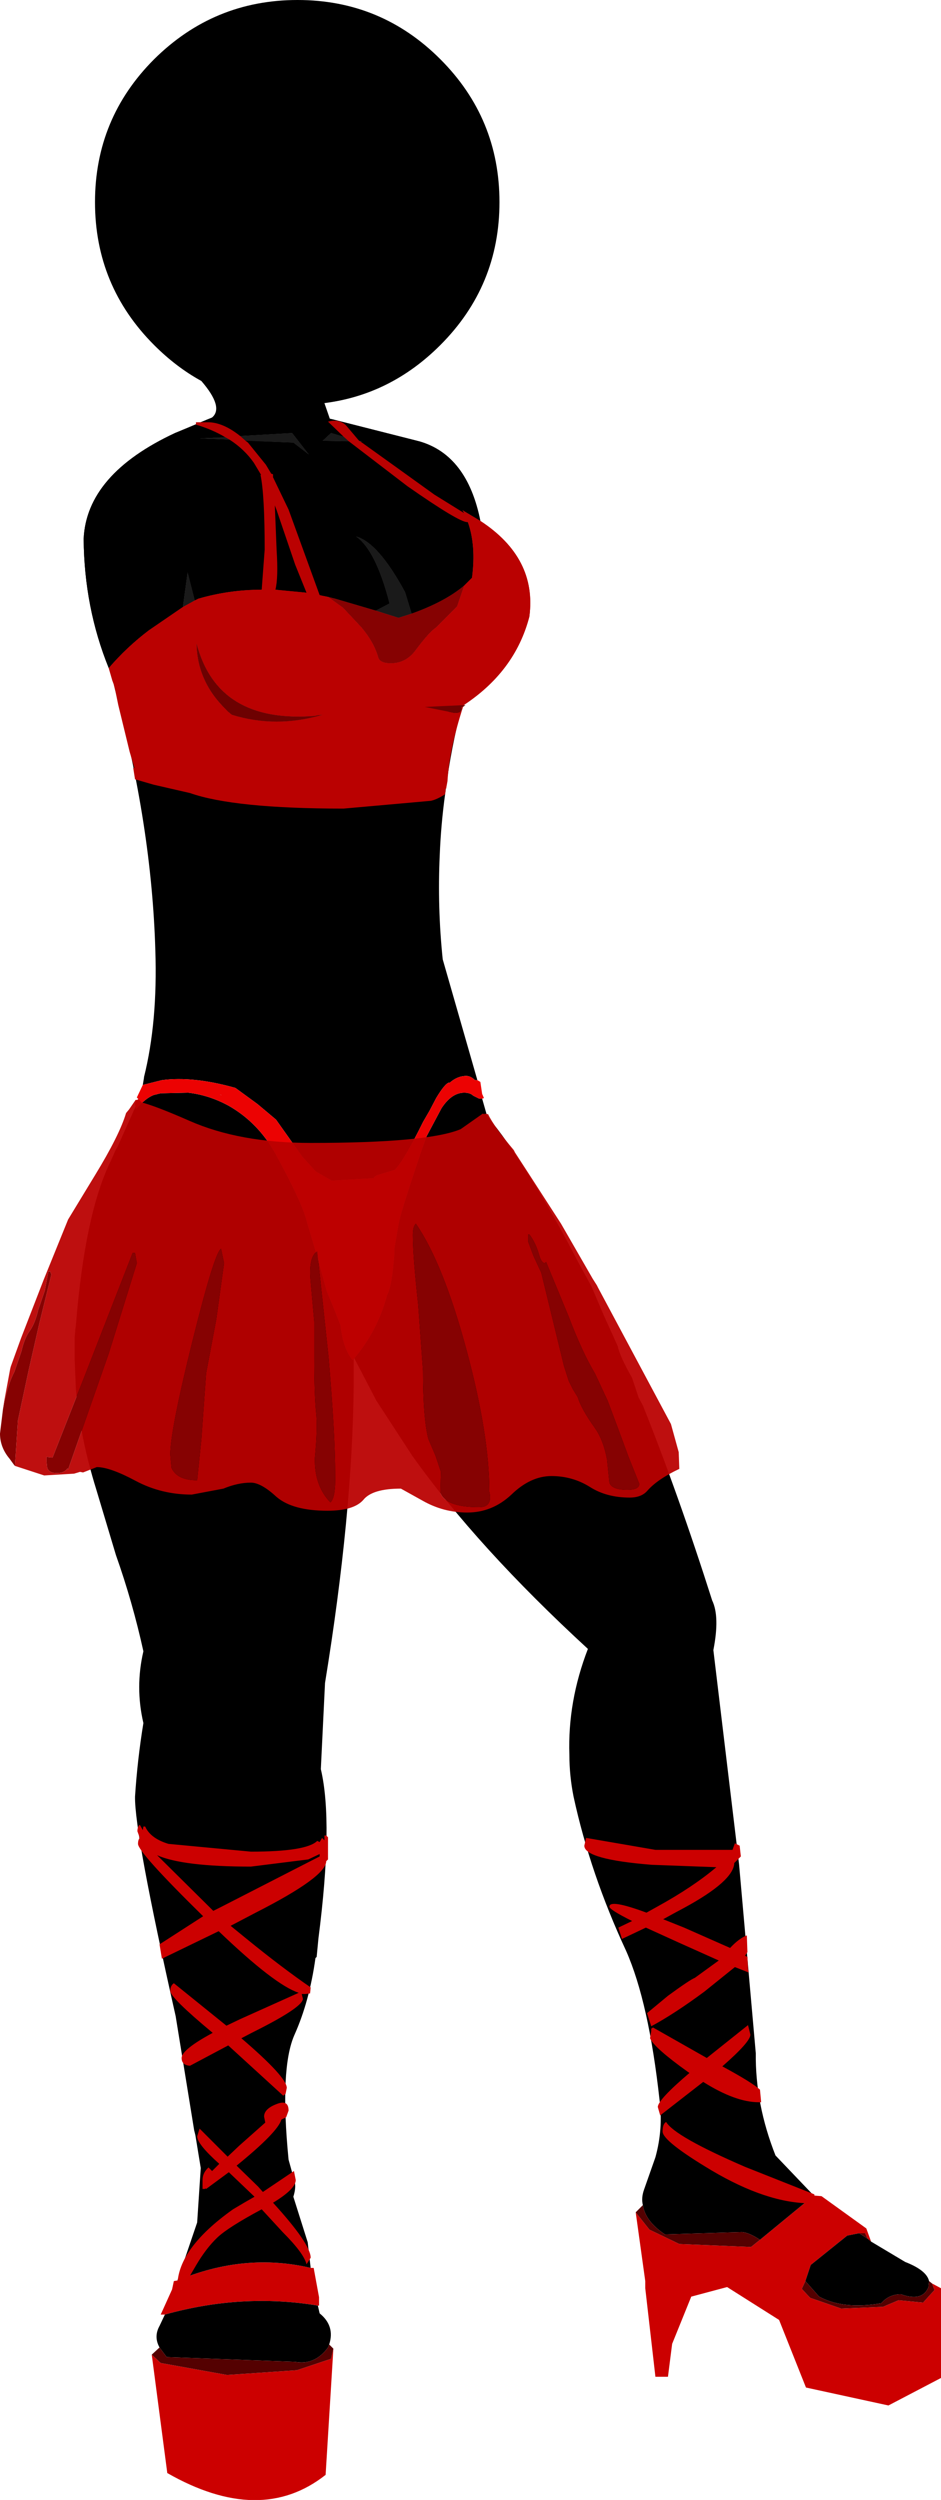 <?xml version="1.0" encoding="UTF-8" standalone="no"?>
<svg xmlns:xlink="http://www.w3.org/1999/xlink" height="209.0px" width="78.75px" xmlns="http://www.w3.org/2000/svg">
  <g transform="matrix(1.0, 0.0, 0.0, 1.0, 6.25, 0.0)">
    <path d="M3.35 57.55 L3.3 57.35 3.25 57.15 3.2 57.0 2.85 55.85 Q4.35 54.1 6.2 52.7 L6.2 55.8 Q5.15 55.9 3.35 57.55" fill="#980101" fill-rule="evenodd" stroke="none"/>
    <path d="M33.95 43.55 Q38.7 46.65 38.05 51.55 36.85 56.2 32.4 59.05 L30.05 59.95 29.75 59.9 28.5 59.6 Q27.35 59.1 27.15 58.4 L26.8 57.4 Q26.05 58.45 23.75 59.1 L20.75 59.75 20.3 59.8 20.1 59.85 Q11.95 60.5 10.2 53.8 10.25 57.0 12.7 59.35 11.35 59.15 9.5 57.55 7.5 55.8 6.3 55.8 L6.2 55.8 6.2 52.7 9.05 50.75 10.05 50.2 10.35 50.05 Q15.25 48.65 20.7 49.8 L21.2 49.9 22.45 50.8 24.0 52.45 Q25.05 53.7 25.4 54.95 25.55 55.45 26.45 55.45 27.7 55.45 28.5 54.4 29.65 52.85 30.25 52.45 L32.0 50.7 32.6 48.95 33.25 48.3 Q33.7 44.85 32.45 42.65 L33.95 43.55" fill="#ba0101" fill-rule="evenodd" stroke="none"/>
    <path d="M61.85 183.55 L62.5 183.6 66.25 186.3 66.65 187.4 66.35 187.15 66.15 186.7 65.65 186.7 64.65 186.9 61.6 189.35 61.15 190.7 60.85 191.35 61.55 192.1 64.15 193.0 67.65 192.85 68.95 192.3 71.0 192.5 71.95 191.45 71.75 190.9 72.5 191.3 72.5 198.8 68.1 201.1 61.2 199.6 58.95 193.95 54.6 191.2 51.6 192.0 50.0 195.95 49.65 198.7 48.6 198.7 47.75 191.3 47.75 190.7 46.95 184.95 48.1 186.4 50.6 187.6 56.6 187.85 57.35 187.25 61.85 183.55 M19.75 189.6 L20.0 189.6 20.45 192.05 20.45 192.75 20.35 192.75 Q14.0 191.7 7.55 193.5 L7.2 193.5 8.15 191.4 8.3 190.7 8.6 190.65 Q14.25 188.3 19.75 189.6 M21.65 196.35 L21.0 206.9 Q15.55 211.2 7.75 206.75 L6.45 196.85 7.2 197.55 12.75 198.55 18.6 198.15 21.45 197.2 21.65 196.35 M21.2 49.9 L21.8 50.05 25.2 51.05 27.1 51.65 28.2 51.3 Q31.0 50.3 32.6 48.95 L32.0 50.7 30.25 52.45 Q29.65 52.85 28.5 54.4 27.7 55.45 26.45 55.45 25.55 55.45 25.4 54.95 25.05 53.7 24.0 52.45 L22.45 50.8 21.2 49.9 M29.75 59.9 L30.05 59.95 29.8 60.05 29.75 59.9 M33.2 109.75 L33.2 109.8 33.15 109.75 33.2 109.75" fill="#cc0000" fill-rule="evenodd" stroke="none"/>
    <path d="M2.85 55.85 Q0.8 50.8 0.75 45.05 1.0 39.65 8.4 36.2 L11.5 34.9 Q12.5 34.05 10.6 31.85 8.5 30.7 6.65 28.85 1.7 23.9 1.7 16.9 1.7 9.9 6.65 4.95 11.65 0.0 18.65 0.0 25.65 0.0 30.6 4.95 35.55 9.9 35.55 16.9 35.55 23.9 30.6 28.85 26.45 33.0 20.9 33.7 L21.35 35.0 28.85 36.9 Q32.85 38.05 33.95 43.55 L32.45 42.65 Q33.7 44.85 33.25 48.3 L32.6 48.95 Q31.0 50.3 28.2 51.3 L27.65 49.5 Q25.4 45.35 23.55 44.85 25.2 46.0 26.35 50.45 L25.2 51.05 21.8 50.05 21.2 49.9 20.7 49.8 Q15.25 48.65 10.35 50.05 L10.05 50.2 9.45 47.85 9.05 50.75 6.2 52.7 Q4.35 54.1 2.85 55.85 M32.4 59.05 Q31.5 62.55 31.05 66.0 L31.0 66.4 Q30.65 68.95 30.55 71.5 30.35 75.85 30.8 80.2 L33.7 90.3 33.5 90.3 Q33.1 89.9 32.65 89.95 31.95 90.0 31.35 90.55 L31.35 90.5 Q31.0 90.55 30.25 91.8 L29.7 92.85 29.15 93.8 Q27.6 96.95 26.8 97.8 L25.3 98.25 Q25.1 98.35 25.0 98.5 L21.5 98.7 20.2 97.95 20.05 97.8 19.05 96.7 16.85 93.6 15.3 92.3 13.45 90.95 Q9.9 89.95 7.3 90.3 L5.7 90.7 5.8 90.1 5.8 90.05 Q6.95 85.45 6.75 79.45 6.45 69.05 3.35 57.55 5.15 55.9 6.2 55.8 L6.3 55.8 Q7.5 55.8 9.5 57.55 11.35 59.15 12.7 59.35 L12.85 59.5 13.15 59.75 Q16.85 60.9 20.75 59.75 L23.75 59.1 Q26.05 58.45 26.8 57.4 L27.15 58.4 Q27.35 59.1 28.5 59.6 L29.75 59.9 29.8 60.05 30.05 59.95 32.4 59.05 M34.1 91.85 L34.5 93.25 35.15 94.1 35.35 94.35 35.8 94.95 Q38.95 99.35 42.1 105.45 L43.25 107.55 44.25 109.9 45.45 112.55 Q45.6 113.35 46.65 115.2 L47.2 116.85 47.55 117.5 Q50.5 124.85 53.35 133.8 54.0 135.15 53.45 137.95 L55.6 155.85 57.0 171.65 Q56.95 175.9 58.65 180.2 L61.85 183.55 57.35 187.25 Q56.45 186.65 55.85 186.6 L49.4 186.8 Q47.75 185.7 47.55 184.35 47.4 183.75 47.65 183.05 L48.6 180.35 Q49.25 178.0 48.95 175.6 48.05 167.4 46.15 163.1 43.15 156.65 41.75 150.2 41.4 148.45 41.4 146.7 41.25 142.25 42.95 137.85 33.7 129.35 28.25 121.7 L25.25 117.1 23.4 113.55 Q25.35 111.25 26.15 108.25 26.55 107.55 26.75 104.85 L26.75 104.4 27.15 102.1 Q27.4 101.0 29.0 96.25 L29.45 95.0 30.7 92.65 Q31.55 91.35 32.6 91.35 33.1 91.35 33.35 91.6 L33.85 91.85 34.1 91.85 M66.65 187.4 L69.5 189.1 Q71.3 189.8 71.5 190.7 L71.45 191.2 Q70.95 192.45 69.15 191.8 68.15 191.8 67.5 192.55 64.35 193.1 62.3 192.0 L61.15 190.7 61.6 189.35 64.65 186.9 65.65 186.7 66.35 187.15 66.65 187.4 M23.35 113.6 L23.35 115.8 Q23.25 126.6 20.95 140.7 L20.6 147.9 Q21.65 152.35 20.4 162.05 L20.25 163.6 20.15 163.7 Q19.65 167.3 18.4 170.1 17.15 172.9 17.9 180.55 L18.4 182.35 Q18.55 182.85 18.3 183.65 L19.5 187.45 19.75 189.6 Q14.25 188.3 8.6 190.65 L10.25 185.8 10.55 181.25 10.1 178.5 10.0 178.1 8.45 168.55 Q5.0 153.25 5.05 150.2 5.25 147.1 5.75 144.05 5.05 141.05 5.75 138.05 4.85 133.95 3.45 130.0 L1.8 124.5 Q0.45 120.15 0.1 116.1 L0.0 113.7 0.0 111.8 0.05 111.25 0.05 111.2 0.1 110.8 Q0.85 101.5 3.0 97.1 L3.45 96.1 3.6 95.85 5.1 92.5 5.15 92.7 Q5.95 91.8 6.6 91.55 L7.2 91.4 9.5 91.35 Q11.25 91.55 12.9 92.45 15.35 93.85 16.8 96.45 19.1 100.65 19.45 102.2 L20.3 105.05 21.1 107.95 21.7 109.4 22.25 110.8 Q22.45 112.7 23.25 113.7 L23.35 113.6 M20.35 192.75 L20.5 193.4 Q21.8 194.45 21.3 196.0 L21.2 196.25 Q20.1 197.75 18.45 197.45 L7.7 197.05 7.1 196.25 Q6.6 195.35 7.1 194.45 L7.55 193.5 Q14.0 191.7 20.35 192.75 M5.3 91.9 L5.3 91.85 5.35 91.85 5.3 91.9 M19.6 38.0 L18.2 36.2 10.45 36.65 18.3 37.0 19.6 38.0 M21.45 36.2 L20.75 36.85 24.1 36.9 21.45 36.2 M12.3 91.55 L12.25 91.55 12.15 91.5 12.3 91.55 M33.2 109.75 L33.15 109.75 33.2 109.8 33.2 109.75" fill="#000000" fill-rule="evenodd" stroke="none"/>
    <path d="M9.05 50.75 L9.45 47.85 10.05 50.2 9.05 50.75 M25.2 51.05 L26.35 50.45 Q25.2 46.0 23.55 44.85 25.4 45.35 27.65 49.5 L28.2 51.3 27.1 51.65 25.2 51.05 M19.6 38.0 L18.3 37.0 10.45 36.65 18.2 36.2 19.6 38.0 M21.45 36.2 L24.1 36.9 20.75 36.85 21.45 36.2" fill="#1a1a1a" fill-rule="evenodd" stroke="none"/>
    <path d="M12.7 59.35 Q10.25 57.0 10.2 53.8 11.95 60.5 20.1 59.85 L20.3 59.8 20.75 59.75 Q16.85 60.9 13.15 59.75 L12.85 59.5 12.7 59.35" fill="#6d0101" fill-rule="evenodd" stroke="none"/>
    <path d="M71.5 190.7 L71.75 190.9 71.95 191.45 71.0 192.5 68.95 192.3 67.65 192.85 64.15 193.0 61.55 192.1 60.85 191.35 61.15 190.7 62.3 192.0 Q64.35 193.1 67.5 192.55 68.15 191.8 69.15 191.8 70.95 192.45 71.45 191.2 L71.5 190.7 M46.95 184.95 L47.55 184.35 Q47.75 185.7 49.4 186.8 L55.85 186.6 Q56.45 186.65 57.35 187.25 L56.6 187.85 50.6 187.6 48.1 186.4 46.95 184.95 M21.3 196.0 L21.65 196.35 21.45 197.2 18.6 198.15 12.75 198.55 7.2 197.55 6.45 196.85 7.1 196.25 7.7 197.05 18.45 197.45 Q20.1 197.75 21.2 196.25 L21.3 196.0 M65.65 186.7 L66.15 186.7 66.35 187.15 65.65 186.7" fill="#540101" fill-rule="evenodd" stroke="none"/>
    <path d="M33.7 90.3 L33.95 90.45 34.1 91.45 34.25 91.8 34.1 91.85 33.85 91.85 33.35 91.6 Q33.1 91.35 32.6 91.35 31.55 91.35 30.7 92.65 L29.45 95.0 29.0 96.25 Q27.4 101.0 27.15 102.1 L26.75 104.4 26.75 104.85 Q26.55 107.55 26.15 108.25 25.35 111.25 23.4 113.55 L23.35 113.6 23.25 113.7 Q22.45 112.7 22.25 110.8 L21.7 109.4 21.1 107.95 20.3 105.05 19.45 102.2 Q19.1 100.65 16.8 96.45 15.35 93.85 12.9 92.45 11.25 91.55 9.5 91.35 L7.2 91.4 6.6 91.55 Q5.95 91.8 5.15 92.7 L5.1 92.5 5.05 92.35 Q5.05 92.1 5.3 91.9 L5.35 91.85 5.3 91.85 5.2 91.75 5.25 91.65 5.7 90.7 7.3 90.3 Q9.9 89.95 13.45 90.95 L15.3 92.3 16.85 93.6 19.05 96.7 20.05 97.8 20.2 97.95 21.5 98.7 25.0 98.5 Q25.1 98.35 25.3 98.25 L26.8 97.8 Q27.6 96.95 29.15 93.8 L29.7 92.85 30.25 91.8 Q31.0 90.55 31.35 90.5 L31.35 90.55 Q31.95 90.0 32.65 89.95 33.1 89.9 33.5 90.3 L33.7 90.3 M12.3 91.55 L12.15 91.5 12.25 91.55 12.3 91.55" fill="#ec0202" fill-rule="evenodd" stroke="none"/>
    <path d="M3.7 57.3 L3.65 57.3 3.65 57.25 3.7 57.3" fill="#980101" fill-rule="evenodd" stroke="none"/>
    <path d="M12.6 36.55 L10.45 36.65 12.95 36.75 Q14.2 37.55 15.0 38.7 L15.6 39.7 15.55 39.7 Q15.9 41.35 15.9 45.95 L15.65 49.3 Q12.9 49.3 10.35 50.05 L10.05 50.2 9.45 47.85 9.05 50.75 6.2 52.7 Q4.35 54.1 2.85 55.85 0.8 50.8 0.75 45.05 1.0 39.65 8.4 36.2 L10.15 35.5 Q11.5 35.9 12.6 36.55 M10.55 35.3 L11.15 35.05 21.55 35.05 28.85 36.9 Q32.85 38.05 33.95 43.55 L32.45 42.65 32.6 42.9 30.1 41.35 26.9 39.05 23.9 36.9 24.1 36.9 23.8 36.85 22.7 35.55 Q22.1 35.0 21.2 35.25 L22.5 36.5 21.45 36.2 20.75 36.85 22.95 36.9 27.85 40.65 Q32.15 43.65 32.85 43.65 L32.9 43.65 Q33.6 45.6 33.25 48.3 L32.6 48.95 Q31.0 50.3 28.2 51.3 L27.65 49.5 Q25.4 45.35 23.55 44.85 25.2 46.0 26.35 50.45 L25.2 51.05 21.8 50.05 21.2 49.9 20.7 49.8 20.5 49.75 17.9 42.6 16.6 39.9 16.6 39.65 16.45 39.6 16.0 38.85 14.5 37.0 14.3 36.85 18.3 37.0 19.6 38.0 18.2 36.2 13.85 36.45 Q12.4 35.3 11.15 35.3 L10.55 35.3 M16.75 42.25 L16.9 42.65 18.45 47.2 19.4 49.55 16.8 49.3 Q17.05 48.3 16.9 46.0 L16.75 42.25" fill="#000000" fill-rule="evenodd" stroke="none"/>
    <path d="M12.95 36.75 L10.45 36.65 12.6 36.55 12.95 36.75 M9.05 50.75 L9.45 47.85 10.05 50.2 9.05 50.75 M14.3 36.85 L13.85 36.45 18.2 36.2 19.6 38.0 18.3 37.0 14.3 36.85 M25.2 51.05 L26.35 50.45 Q25.2 46.0 23.55 44.85 25.4 45.35 27.65 49.5 L28.2 51.3 27.1 51.65 25.2 51.05 M22.95 36.9 L20.75 36.85 21.45 36.2 22.5 36.5 22.95 36.9 M23.8 36.85 L24.1 36.9 23.9 36.9 23.8 36.85" fill="#1a1a1a" fill-rule="evenodd" stroke="none"/>
    <path d="M12.95 36.75 L12.6 36.55 Q11.5 35.9 10.15 35.5 L10.15 35.3 10.55 35.3 11.15 35.3 Q12.4 35.3 13.85 36.45 L14.3 36.85 14.5 37.0 16.0 38.85 16.45 39.6 16.6 39.65 16.6 39.9 17.9 42.6 20.5 49.75 20.7 49.8 21.2 49.9 22.45 50.8 24.0 52.45 Q25.05 53.7 25.4 54.95 25.55 55.45 26.45 55.45 27.7 55.45 28.5 54.4 29.65 52.85 30.25 52.45 L32.0 50.7 32.6 48.95 33.25 48.3 Q33.6 45.6 32.9 43.65 L32.85 43.65 Q32.15 43.65 27.85 40.65 L22.95 36.9 22.5 36.5 21.2 35.25 Q22.1 35.0 22.7 35.55 L23.8 36.85 23.9 36.9 26.9 39.05 30.1 41.35 32.6 42.9 32.45 42.65 33.95 43.55 Q38.7 46.65 38.05 51.55 36.85 56.1 32.55 58.95 L29.3 59.1 31.8 59.6 Q32.4 59.6 32.4 59.25 L32.35 59.1 32.5 59.1 Q31.35 62.65 31.2 65.3 L31.1 65.85 31.1 65.9 31.05 65.95 31.0 66.05 31.05 66.05 31.0 66.4 Q30.3 66.85 29.8 66.95 L22.5 67.6 Q13.35 67.6 9.65 66.3 L6.6 65.6 5.05 65.15 4.9 64.2 5.0 64.2 4.6 62.85 3.65 58.95 3.3 57.25 3.25 57.15 3.15 56.9 2.85 55.85 Q4.35 54.1 6.2 52.7 L9.05 50.75 10.05 50.2 10.35 50.05 Q12.9 49.3 15.65 49.3 L15.9 45.95 Q15.9 41.35 15.55 39.7 L15.6 39.7 15.0 38.7 Q14.2 37.55 12.95 36.75 M16.75 42.25 L16.9 46.0 Q17.05 48.3 16.8 49.3 L19.4 49.55 18.45 47.2 16.9 42.65 16.75 42.25 M20.75 59.75 L20.3 59.8 20.1 59.85 Q11.95 60.5 10.2 53.8 10.25 57.0 12.7 59.35 L12.85 59.5 13.15 59.75 Q16.85 60.9 20.75 59.75 M3.7 57.3 L3.65 57.25 3.65 57.3 3.7 57.3" fill="#ba0101" fill-rule="evenodd" stroke="none"/>
    <path d="M21.2 153.6 L21.2 155.45 21.05 155.6 Q21.05 156.9 15.15 159.9 L13.05 161.0 14.4 162.1 Q17.35 164.5 19.75 166.15 L19.7 166.65 19.3 166.7 19.0 166.7 19.1 167.1 Q19.1 167.75 15.6 169.55 14.7 170.0 13.95 170.4 17.75 173.65 17.75 174.55 L17.65 175.05 17.45 175.2 12.85 171.0 9.65 172.7 Q8.95 172.65 8.95 172.05 8.95 171.35 11.55 169.95 8.0 167.0 8.0 166.45 8.0 166.0 8.3 165.8 L12.7 169.35 13.85 168.8 18.75 166.6 Q16.75 165.95 12.05 161.45 L7.3 163.75 7.1 162.55 10.75 160.2 Q5.3 154.85 5.3 154.15 5.3 153.8 5.45 153.65 L5.25 153.1 Q5.25 152.7 5.45 152.55 L5.7 153.0 5.75 152.7 5.9 152.7 Q6.35 153.7 7.85 154.15 L14.75 154.8 Q19.4 154.8 20.3 153.9 L20.5 154.0 20.7 153.65 20.9 153.85 20.9 153.45 21.05 153.45 21.2 153.6 M20.5 155.0 L19.55 155.45 14.75 156.05 Q9.05 156.05 6.9 155.1 L11.6 159.75 12.2 159.45 20.5 155.2 20.5 155.0 M17.3 177.2 Q17.0 178.25 13.55 181.05 L15.35 182.8 15.75 183.25 18.35 181.5 18.5 182.25 Q18.5 183.0 16.6 184.15 19.75 187.6 19.75 188.75 L19.4 189.3 Q19.2 188.4 17.4 186.6 L15.65 184.7 Q12.85 186.2 11.95 187.05 11.0 187.95 10.15 189.4 L8.8 191.7 8.6 191.1 Q8.6 188.0 13.25 184.7 14.25 184.1 15.05 183.65 L12.9 181.6 11.0 183.0 10.95 182.95 10.9 183.0 10.7 183.0 10.7 182.25 Q10.7 181.65 11.2 181.2 L11.5 181.5 12.1 180.9 Q10.25 179.25 10.25 178.6 L10.45 177.95 12.8 180.3 13.75 179.4 15.95 177.45 15.85 176.95 Q15.85 176.3 16.9 175.9 17.9 175.5 17.9 176.45 L17.7 177.0 17.3 177.2 M55.75 155.2 L55.35 155.6 55.2 155.75 Q55.15 157.25 51.0 159.5 50.15 159.95 49.25 160.45 L51.0 161.15 54.85 162.85 Q55.6 162.05 56.25 161.8 L56.3 163.2 56.1 163.5 56.3 163.6 56.35 164.6 56.4 164.9 55.25 164.45 52.7 166.5 Q50.2 168.35 48.25 169.4 L47.9 168.3 49.65 166.85 Q51.5 165.5 51.9 165.35 L53.9 163.9 50.55 162.4 47.8 161.15 45.8 162.1 45.5 161.15 46.65 160.6 Q44.75 159.65 44.75 159.4 44.75 158.75 47.85 159.9 L48.75 159.4 Q51.75 157.75 53.7 156.1 L48.3 155.9 Q42.65 155.45 42.65 154.3 L42.8 153.65 48.6 154.65 55.05 154.65 55.25 154.1 55.65 154.3 55.75 155.2 M48.25 169.8 L48.25 169.6 48.4 169.5 52.9 172.05 56.35 169.3 56.55 170.1 Q56.55 170.7 54.2 172.75 56.7 174.1 57.35 174.7 L57.45 175.75 57.25 175.75 Q55.3 175.75 52.6 174.05 L49.0 176.85 48.8 176.15 Q48.8 175.55 51.45 173.3 L51.3 173.2 Q48.5 171.2 48.15 170.4 L48.25 169.8 M49.5 177.4 Q50.2 178.6 56.1 181.15 L61.9 183.45 61.95 184.0 Q61.9 184.2 61.6 184.2 57.95 184.2 53.3 181.45 49.2 179.0 49.2 178.2 49.2 177.55 49.5 177.4" fill="#cc0000" fill-rule="evenodd" stroke="none"/>
    <path d="M32.55 58.95 L32.7 58.95 32.5 59.1 32.35 59.1 32.4 59.25 Q32.4 59.6 31.8 59.6 L29.3 59.1 32.55 58.95 M20.75 59.75 Q16.85 60.9 13.15 59.75 L12.85 59.5 12.7 59.35 Q10.25 57.0 10.2 53.8 11.95 60.5 20.1 59.85 L20.3 59.8 20.75 59.75" fill="#6d0101" fill-rule="evenodd" stroke="none"/>
    <path d="M-6.0 117.8 L-5.9 117.15 -5.4 114.45 -5.35 114.25 -4.5 111.9 -2.6 107.0 -0.55 101.95 1.7 98.25 Q3.75 94.9 4.3 93.05 L4.55 92.75 5.1 91.95 5.4 91.95 5.55 92.1 5.55 92.15 Q6.75 92.45 9.6 93.7 13.8 95.55 19.75 95.55 29.55 95.55 32.3 94.4 L34.15 93.1 34.3 93.15 34.3 93.1 34.6 93.15 Q35.1 94.2 36.75 96.15 L36.85 96.35 38.05 98.2 40.7 102.3 43.35 106.9 43.7 107.45 43.8 107.65 49.9 119.05 50.55 121.4 50.6 122.8 Q48.8 123.65 47.95 124.6 47.45 125.2 46.45 125.2 44.5 125.2 43.1 124.3 41.65 123.4 39.9 123.4 38.15 123.4 36.55 124.95 34.95 126.45 32.85 126.45 30.85 126.45 29.1 125.45 L27.3 124.45 Q24.9 124.45 24.15 125.4 23.35 126.3 21.15 126.3 18.25 126.3 16.9 125.15 15.6 123.95 14.75 123.95 13.65 123.95 12.45 124.45 L9.8 124.95 Q7.25 124.95 5.1 123.8 2.95 122.65 1.85 122.65 L0.7 123.1 0.45 123.05 -0.05 123.2 -2.55 123.35 -5.0 122.55 -4.75 118.75 -3.85 114.55 -2.95 110.6 -1.95 106.55 -2.05 106.3 -2.2 106.3 -2.5 107.9 -3.05 109.5 Q-3.3 110.6 -3.75 111.25 -4.2 111.85 -4.45 112.95 L-5.05 114.7 Q-5.6 115.7 -6.0 117.8 M5.2 105.6 L5.05 104.75 4.85 104.75 0.85 115.0 -1.85 121.85 -1.9 121.85 -2.35 121.8 -2.35 122.25 -2.3 122.7 Q-2.15 123.15 -1.5 123.15 -0.85 123.15 -0.6 122.75 L-0.55 122.85 2.85 113.15 5.2 105.6 M12.5 105.6 L12.25 104.4 Q11.7 104.7 9.85 112.15 8.0 119.6 8.0 121.6 L8.1 122.7 Q8.55 123.75 10.25 123.75 L10.6 120.35 11.0 114.8 11.85 110.3 12.5 105.6 M21.8 123.25 Q21.8 119.95 21.25 113.5 L20.3 104.6 Q19.55 105.1 19.75 107.15 L20.05 110.5 20.05 113.5 Q20.05 116.5 20.2 118.05 20.35 119.3 20.1 121.9 20.05 124.2 21.4 125.6 21.85 125.2 21.8 123.25 M28.3 103.25 Q28.3 105.0 28.75 109.1 L29.15 114.6 Q29.15 118.55 29.6 120.3 L30.2 121.7 30.65 123.05 30.6 124.8 Q31.05 126.0 33.85 126.0 35.0 126.0 34.7 124.7 34.7 119.95 32.8 112.9 30.85 105.65 28.55 102.3 28.3 102.55 28.3 103.25 M44.6 117.1 L43.55 114.85 Q42.45 113.0 41.35 110.1 L39.45 105.5 39.35 105.6 Q39.05 105.6 38.85 104.85 38.55 103.85 38.05 103.2 L37.95 103.2 37.95 103.8 38.4 105.0 39.05 106.4 40.95 114.2 41.35 115.45 41.7 116.15 42.1 116.8 Q42.4 117.8 43.55 119.4 44.25 120.4 44.55 122.0 L44.75 123.95 Q44.95 124.55 46.25 124.55 47.25 124.55 47.25 124.05 L46.85 123.05 46.35 121.8 45.5 119.5 44.6 117.1" fill="#ba0101" fill-opacity="0.941" fill-rule="evenodd" stroke="none"/>
    <path d="M21.2 49.9 L21.8 50.05 25.2 51.05 27.1 51.65 28.2 51.3 Q31.0 50.3 32.6 48.95 L32.0 50.7 30.25 52.45 Q29.65 52.85 28.5 54.4 27.7 55.45 26.45 55.45 25.55 55.45 25.4 54.95 25.05 53.7 24.0 52.45 L22.45 50.8 21.2 49.9 M-6.0 117.8 Q-5.6 115.7 -5.05 114.7 L-4.45 112.95 Q-4.2 111.85 -3.75 111.25 -3.3 110.6 -3.05 109.5 L-2.5 107.9 -2.2 106.3 -2.05 106.3 -1.95 106.55 -2.95 110.6 -3.85 114.55 -4.75 118.75 -5.0 122.55 -5.05 122.5 -5.45 121.95 Q-6.25 121.0 -6.25 119.85 L-6.0 117.8 M44.6 117.1 L45.5 119.5 46.35 121.8 46.85 123.05 47.25 124.05 Q47.25 124.55 46.25 124.55 44.95 124.55 44.75 123.95 L44.55 122.0 Q44.25 120.4 43.55 119.4 42.4 117.8 42.1 116.8 L41.7 116.15 41.35 115.45 40.95 114.2 39.05 106.4 38.4 105.0 37.95 103.8 37.95 103.2 38.05 103.2 Q38.55 103.85 38.85 104.85 39.05 105.6 39.35 105.6 L39.45 105.5 41.35 110.1 Q42.45 113.0 43.55 114.85 L44.6 117.1 M28.3 103.25 Q28.3 102.55 28.55 102.3 30.85 105.65 32.8 112.9 34.7 119.95 34.7 124.7 35.0 126.0 33.85 126.0 31.05 126.0 30.6 124.8 L30.65 123.05 30.2 121.7 29.6 120.3 Q29.15 118.55 29.15 114.6 L28.75 109.1 Q28.3 105.0 28.3 103.25 M21.8 123.25 Q21.85 125.2 21.4 125.6 20.05 124.2 20.1 121.9 20.35 119.3 20.2 118.05 20.05 116.5 20.05 113.5 L20.05 110.5 19.75 107.15 Q19.55 105.1 20.3 104.6 L21.25 113.5 Q21.8 119.95 21.8 123.25 M12.5 105.6 L11.85 110.3 11.0 114.8 10.6 120.35 10.25 123.75 Q8.55 123.75 8.1 122.7 L8.0 121.6 Q8.0 119.6 9.85 112.15 11.7 104.7 12.25 104.4 L12.5 105.6 M5.2 105.6 L2.85 113.15 -0.55 122.85 -0.6 122.75 Q-0.85 123.15 -1.5 123.15 -2.15 123.15 -2.3 122.7 L-2.35 122.25 -2.35 121.8 -1.9 121.85 -1.85 121.85 0.85 115.0 4.85 104.75 5.05 104.75 5.2 105.6" fill="#860202" fill-rule="evenodd" stroke="none"/>
  </g>
</svg>
